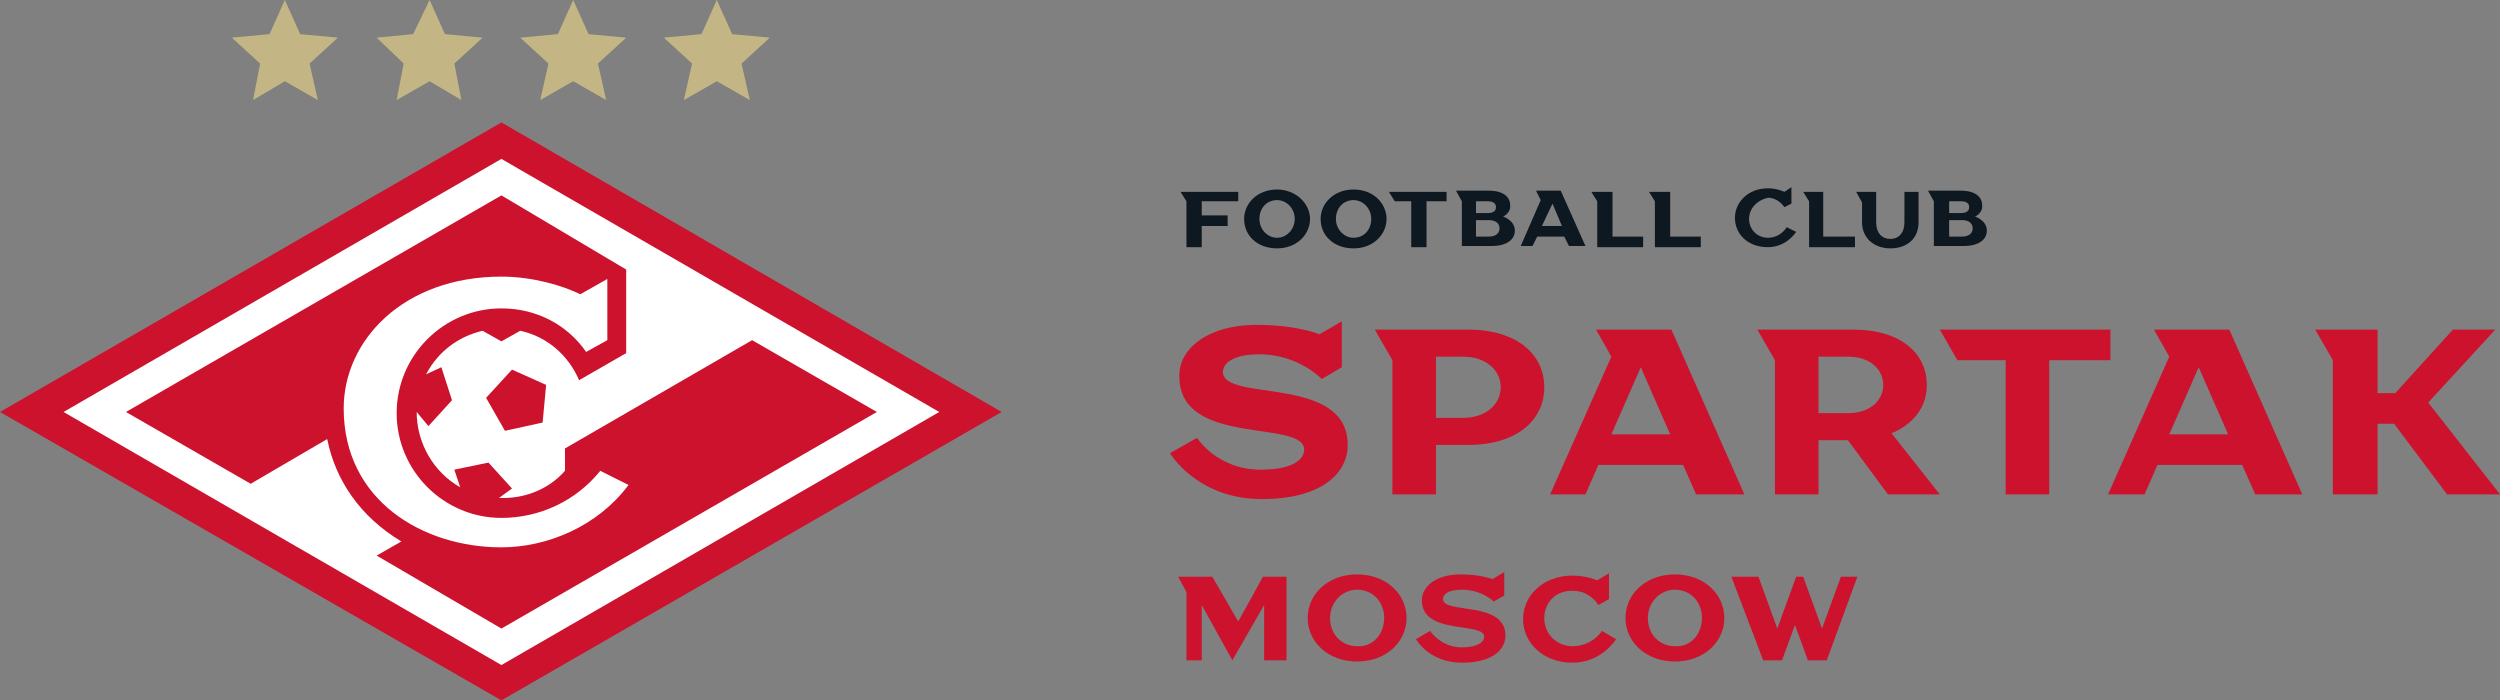 <svg width="282" height="79" viewBox="0 0 282 79" fill="none" xmlns="http://www.w3.org/2000/svg">
<rect x="0" y="0" width="282" height="79" fill="#808080" stroke="none"/>
<path d="M139.673 22.704H135.557V24.298H138.478V25.492H135.557V27.882H133.831V22.704L133.167 21.642H139.673V22.704Z" fill="#0E1821"/>
<path d="M147.772 24.696C147.772 26.422 146.311 28.016 144.054 28.016C141.797 28.016 140.336 26.555 140.336 24.696C140.336 22.97 141.797 21.377 144.054 21.377C146.179 21.377 147.772 22.97 147.772 24.696ZM146.046 24.696C146.046 23.501 145.116 22.572 144.054 22.572C142.859 22.572 142.063 23.501 142.063 24.696C142.063 25.891 142.992 26.821 144.054 26.821C145.116 26.821 146.046 25.891 146.046 24.696Z" fill="#0E1821"/>
<path d="M156.402 24.696C156.402 26.422 154.941 28.016 152.684 28.016C150.427 28.016 148.966 26.555 148.966 24.696C148.966 22.97 150.427 21.377 152.684 21.377C154.941 21.377 156.402 22.97 156.402 24.696ZM154.676 24.696C154.676 23.501 153.746 22.572 152.684 22.572C151.489 22.572 150.692 23.501 150.692 24.696C150.692 25.891 151.622 26.821 152.684 26.821C153.879 26.821 154.676 25.891 154.676 24.696Z" fill="#0E1821"/>
<path d="M163.172 21.642V22.704H160.915V27.882H159.189V22.704H157.33L156.667 21.642H163.172Z" fill="#0E1821"/>
<path d="M169.545 24.431C169.545 24.431 170.873 24.829 170.873 26.024C170.873 26.953 170.076 27.75 168.217 27.75H164.898V22.705L164.234 21.51H167.952C169.678 21.51 170.342 22.306 170.342 23.103C170.474 24.032 169.545 24.431 169.545 24.431ZM166.491 22.572V24.032H167.819C168.483 24.032 168.748 23.767 168.748 23.369C168.748 22.97 168.483 22.705 167.819 22.705H166.491V22.572ZM166.491 24.962V26.688H167.952C168.748 26.688 169.147 26.29 169.147 25.759C169.147 25.227 168.748 24.829 167.952 24.829H166.491V24.962Z" fill="#0E1821"/>
<path d="M171.537 27.75L173.794 22.572L173.263 21.51H176.051L178.839 27.75H176.98L176.449 26.688H173.395L172.864 27.75H171.537ZM173.927 25.493H176.184L175.122 22.97L173.927 25.493Z" fill="#0E1821"/>
<path d="M181.893 21.642V26.688H185.345V27.882H180.167V22.704L179.503 21.642H181.893Z" fill="#0E1821"/>
<path d="M188.398 21.642V26.688H191.85V27.882H186.672V22.704L186.008 21.642H188.398Z" fill="#0E1821"/>
<path d="M197.294 24.695C197.294 25.89 198.223 26.82 199.418 26.82C200.879 26.82 201.543 25.625 201.543 25.625L202.605 26.156C202.605 26.156 201.543 27.882 199.418 27.882C197.161 27.882 195.701 26.421 195.701 24.562C195.701 22.836 197.161 21.243 199.418 21.243C200.481 21.243 201.277 21.641 201.277 21.641L202.074 21.11V22.969L201.277 23.367C201.277 23.367 200.613 22.305 199.418 22.305C198.223 22.571 197.294 23.5 197.294 24.695Z" fill="#0E1821"/>
<path d="M205.659 21.642V26.688H209.243V27.882H204.065V22.704L203.401 21.642H205.659Z" fill="#0E1821"/>
<path d="M216.412 21.642V25.094C216.412 26.82 215.217 28.015 213.225 28.015C211.367 28.015 210.039 26.82 210.039 25.094V22.837L209.375 21.642H211.632V25.094C211.632 26.289 212.296 26.953 213.225 26.953C214.155 26.953 214.819 26.289 214.819 25.094V21.642H216.412Z" fill="#0E1821"/>
<path d="M222.786 24.431C222.786 24.431 224.114 24.829 224.114 26.024C224.114 26.953 223.317 27.75 221.458 27.75H218.139V22.705L217.475 21.51H221.193C222.919 21.51 223.583 22.306 223.583 23.103C223.715 24.032 222.786 24.431 222.786 24.431ZM219.865 22.572V24.032H221.193C221.857 24.032 222.122 23.767 222.122 23.369C222.122 22.97 221.857 22.705 221.193 22.705H219.865V22.572ZM219.865 24.962V26.688H221.325C222.122 26.688 222.52 26.29 222.52 25.759C222.52 25.227 222.122 24.829 221.325 24.829H219.865V24.962Z" fill="#0E1821"/>
<path d="M145.117 65.059V74.486H142.594V68.246L139.009 74.486L135.557 68.246V74.486H133.831V66.785L132.901 65.059H136.752L139.673 70.105L142.461 65.059H145.117Z" fill="#CC122D"/>
<path d="M158.659 69.706C158.659 72.362 156.402 74.619 153.082 74.619C149.763 74.619 147.506 72.362 147.506 69.706C147.506 67.051 149.763 64.793 153.082 64.793C156.402 64.793 158.659 67.051 158.659 69.706ZM156.136 69.706C156.136 67.847 154.808 66.519 153.082 66.519C151.356 66.519 150.029 67.98 150.029 69.706C150.029 71.565 151.356 72.893 153.082 72.893C154.808 73.025 156.136 71.565 156.136 69.706Z" fill="#CC122D"/>
<path d="M164.766 64.793C167.023 64.793 168.351 65.325 168.351 65.325L169.679 64.528V67.183L168.484 67.847C168.484 67.847 167.156 66.519 164.899 66.519C163.306 66.519 162.774 67.05 162.774 67.582C162.774 69.308 169.811 67.714 169.811 71.698C169.811 73.291 168.351 74.751 164.899 74.751C161.181 74.751 159.721 72.096 159.721 72.096L161.314 71.166C161.314 71.166 162.509 73.025 164.899 73.025C166.758 73.025 167.422 72.362 167.422 71.83C167.422 70.104 160.385 71.698 160.385 67.714C160.385 66.254 161.845 64.793 164.766 64.793Z" fill="#CC122D"/>
<path d="M174.192 69.707C174.192 71.565 175.653 72.893 177.379 72.893C179.636 72.893 180.698 71.167 180.698 71.167L182.291 72.097C182.291 72.097 180.698 74.752 177.379 74.752C174.059 74.752 171.802 72.495 171.802 69.839C171.802 67.184 174.059 64.927 177.379 64.927C178.972 64.927 180.167 65.458 180.167 65.458L181.495 64.661V67.582L180.3 68.246C180.3 68.246 179.37 66.653 177.511 66.653C175.52 66.52 174.192 67.981 174.192 69.707Z" fill="#CC122D"/>
<path d="M194.506 69.706C194.506 72.362 192.249 74.619 188.93 74.619C185.61 74.619 183.353 72.362 183.353 69.706C183.353 67.051 185.61 64.793 188.93 64.793C192.249 64.793 194.506 67.051 194.506 69.706ZM191.983 69.706C191.983 67.847 190.656 66.519 188.93 66.519C187.203 66.519 185.876 67.98 185.876 69.706C185.876 71.565 187.203 72.893 188.93 72.893C190.656 73.025 191.983 71.565 191.983 69.706Z" fill="#CC122D"/>
<path d="M207.65 65.059H209.509L206.057 74.486H203.933L202.472 70.503L201.011 74.486H198.887L195.302 65.059H198.356L200.48 70.901L202.605 65.059H203.401L205.526 70.901L207.65 65.059Z" fill="#CC122D"/>
<path d="M141.797 36.645C146.311 36.645 148.834 37.707 148.834 37.707L151.357 36.247V41.425L149.1 42.752C149.1 42.752 146.444 39.964 142.063 39.964C139.009 39.964 137.946 41.026 137.946 41.956C137.946 45.408 152.021 42.221 152.021 50.188C152.021 53.374 149.099 56.295 142.328 56.295C135.025 56.295 131.972 51.117 131.972 51.117L135.025 49.391C135.025 49.391 137.283 52.976 142.195 52.976C145.913 52.976 147.108 51.781 147.108 50.719C147.108 47.267 133.034 50.453 133.034 42.487C132.901 39.566 135.955 36.645 141.797 36.645Z" fill="#CC122D"/>
<path d="M165.563 37.177C171.272 37.177 174.193 40.098 174.193 43.683C174.193 47.268 171.272 50.189 165.563 50.189H161.978V55.765H157.065V40.629L155.074 37.177H165.563ZM161.978 47.135H165.032C167.687 47.135 169.281 45.541 169.281 43.683C169.281 41.824 167.687 40.231 165.032 40.231H161.978V47.135Z" fill="#CC122D"/>
<path d="M174.856 55.765L181.76 40.231L180.034 37.177H188.532L196.764 55.765H191.32L189.859 52.446H180.3L178.839 55.765H174.856ZM181.76 48.994H188.399L185.08 41.425L181.76 48.994Z" fill="#CC122D"/>
<path d="M208.978 37.177C214.555 37.177 217.343 39.965 217.343 43.417C217.343 47.533 213.36 48.861 213.36 48.861L218.804 55.765H212.961L208.447 49.657H205.128V55.765H200.215V40.629L198.224 37.177H208.978ZM205.128 46.604H208.447C210.97 46.604 212.43 45.143 212.43 43.417C212.43 41.691 210.97 40.231 208.447 40.231H205.128V46.604Z" fill="#CC122D"/>
<path d="M238.055 37.177V40.629H231.151V55.765H226.238V40.629H220.794L218.803 37.177H238.055Z" fill="#CC122D"/>
<path d="M237.789 55.765L244.693 40.231L242.967 37.177H251.464L259.696 55.765H254.385L252.925 52.446H243.365L241.905 55.765H237.789ZM244.693 48.994H251.332L248.012 41.425L244.693 48.994Z" fill="#CC122D"/>
<path d="M268.192 44.346H270.184L276.69 37.177H281.47L273.902 45.409L282.001 55.765H276.026L270.051 47.799H268.192V55.765H263.147V40.629L261.155 37.177H268.192V44.346Z" fill="#CC122D"/>
<path d="M54.435 4.249L50.186 3.85L48.46 0L46.601 3.85L42.485 4.249L45.539 7.17L44.742 11.286L48.46 9.161L52.045 11.286L51.248 7.17L54.435 4.249Z" fill="#C4B684"/>
<path d="M86.831 4.249L82.582 3.85L80.856 0L79.13 3.85L74.881 4.249L78.068 7.17L77.138 11.286L80.856 9.161L84.574 11.286L83.644 7.17L86.831 4.249Z" fill="#C4B684"/>
<path d="M70.633 4.249L66.385 3.85L64.658 0L62.932 3.85L58.684 4.249L61.87 7.17L60.941 11.286L64.658 9.161L68.376 11.286L67.447 7.17L70.633 4.249Z" fill="#C4B684"/>
<path d="M38.105 4.249L33.856 3.85L32.13 0L30.404 3.85L26.155 4.249L29.342 7.17L28.545 11.286L32.13 9.161L35.848 11.286L34.918 7.17L38.105 4.249Z" fill="#C4B684"/>
<path d="M56.559 13.808L112.986 46.47L56.559 79L0 46.47L56.559 13.808Z" fill="#CC122D"/>
<path d="M70.898 54.703C67.446 59.35 61.737 61.74 56.559 61.74C47.664 61.74 38.768 56.429 38.768 46.072C38.768 38.371 45.539 31.202 56.559 31.202C60.144 31.202 63.596 32.264 65.455 33.193L68.508 31.467V38.371L66.119 39.699C63.994 36.645 60.542 34.787 56.559 34.787C50.054 34.787 44.743 40.097 44.743 46.603C44.743 53.109 50.054 58.42 56.559 58.42C60.808 58.42 64.924 56.562 67.712 53.109L70.898 54.703ZM105.949 46.471L56.559 75.017L7.169 46.471L56.559 17.924L105.949 46.471ZM56.559 70.901L98.912 46.471L84.839 38.371L63.729 50.587V53.109C61.87 55.234 59.082 56.296 56.294 56.163L57.754 55.101L55.099 52.18L51.248 52.977L51.912 54.968C48.859 53.242 47 49.923 47 46.471L48.328 48.064L50.983 45.143L49.788 41.425L48.062 42.222C49.39 39.699 51.647 37.973 54.435 37.309L56.559 38.504L58.684 37.309C61.737 37.973 64.127 40.097 65.322 42.886L70.633 39.832V30.405L56.559 22.04L14.206 46.471L28.28 54.57L36.91 49.525C37.839 54.172 40.627 58.288 45.274 61.076L42.486 62.669L56.559 70.901ZM57.754 41.691L54.833 44.877L56.958 48.595L61.206 47.666L61.604 43.417L57.754 41.691Z" fill="white"/>
</svg>
